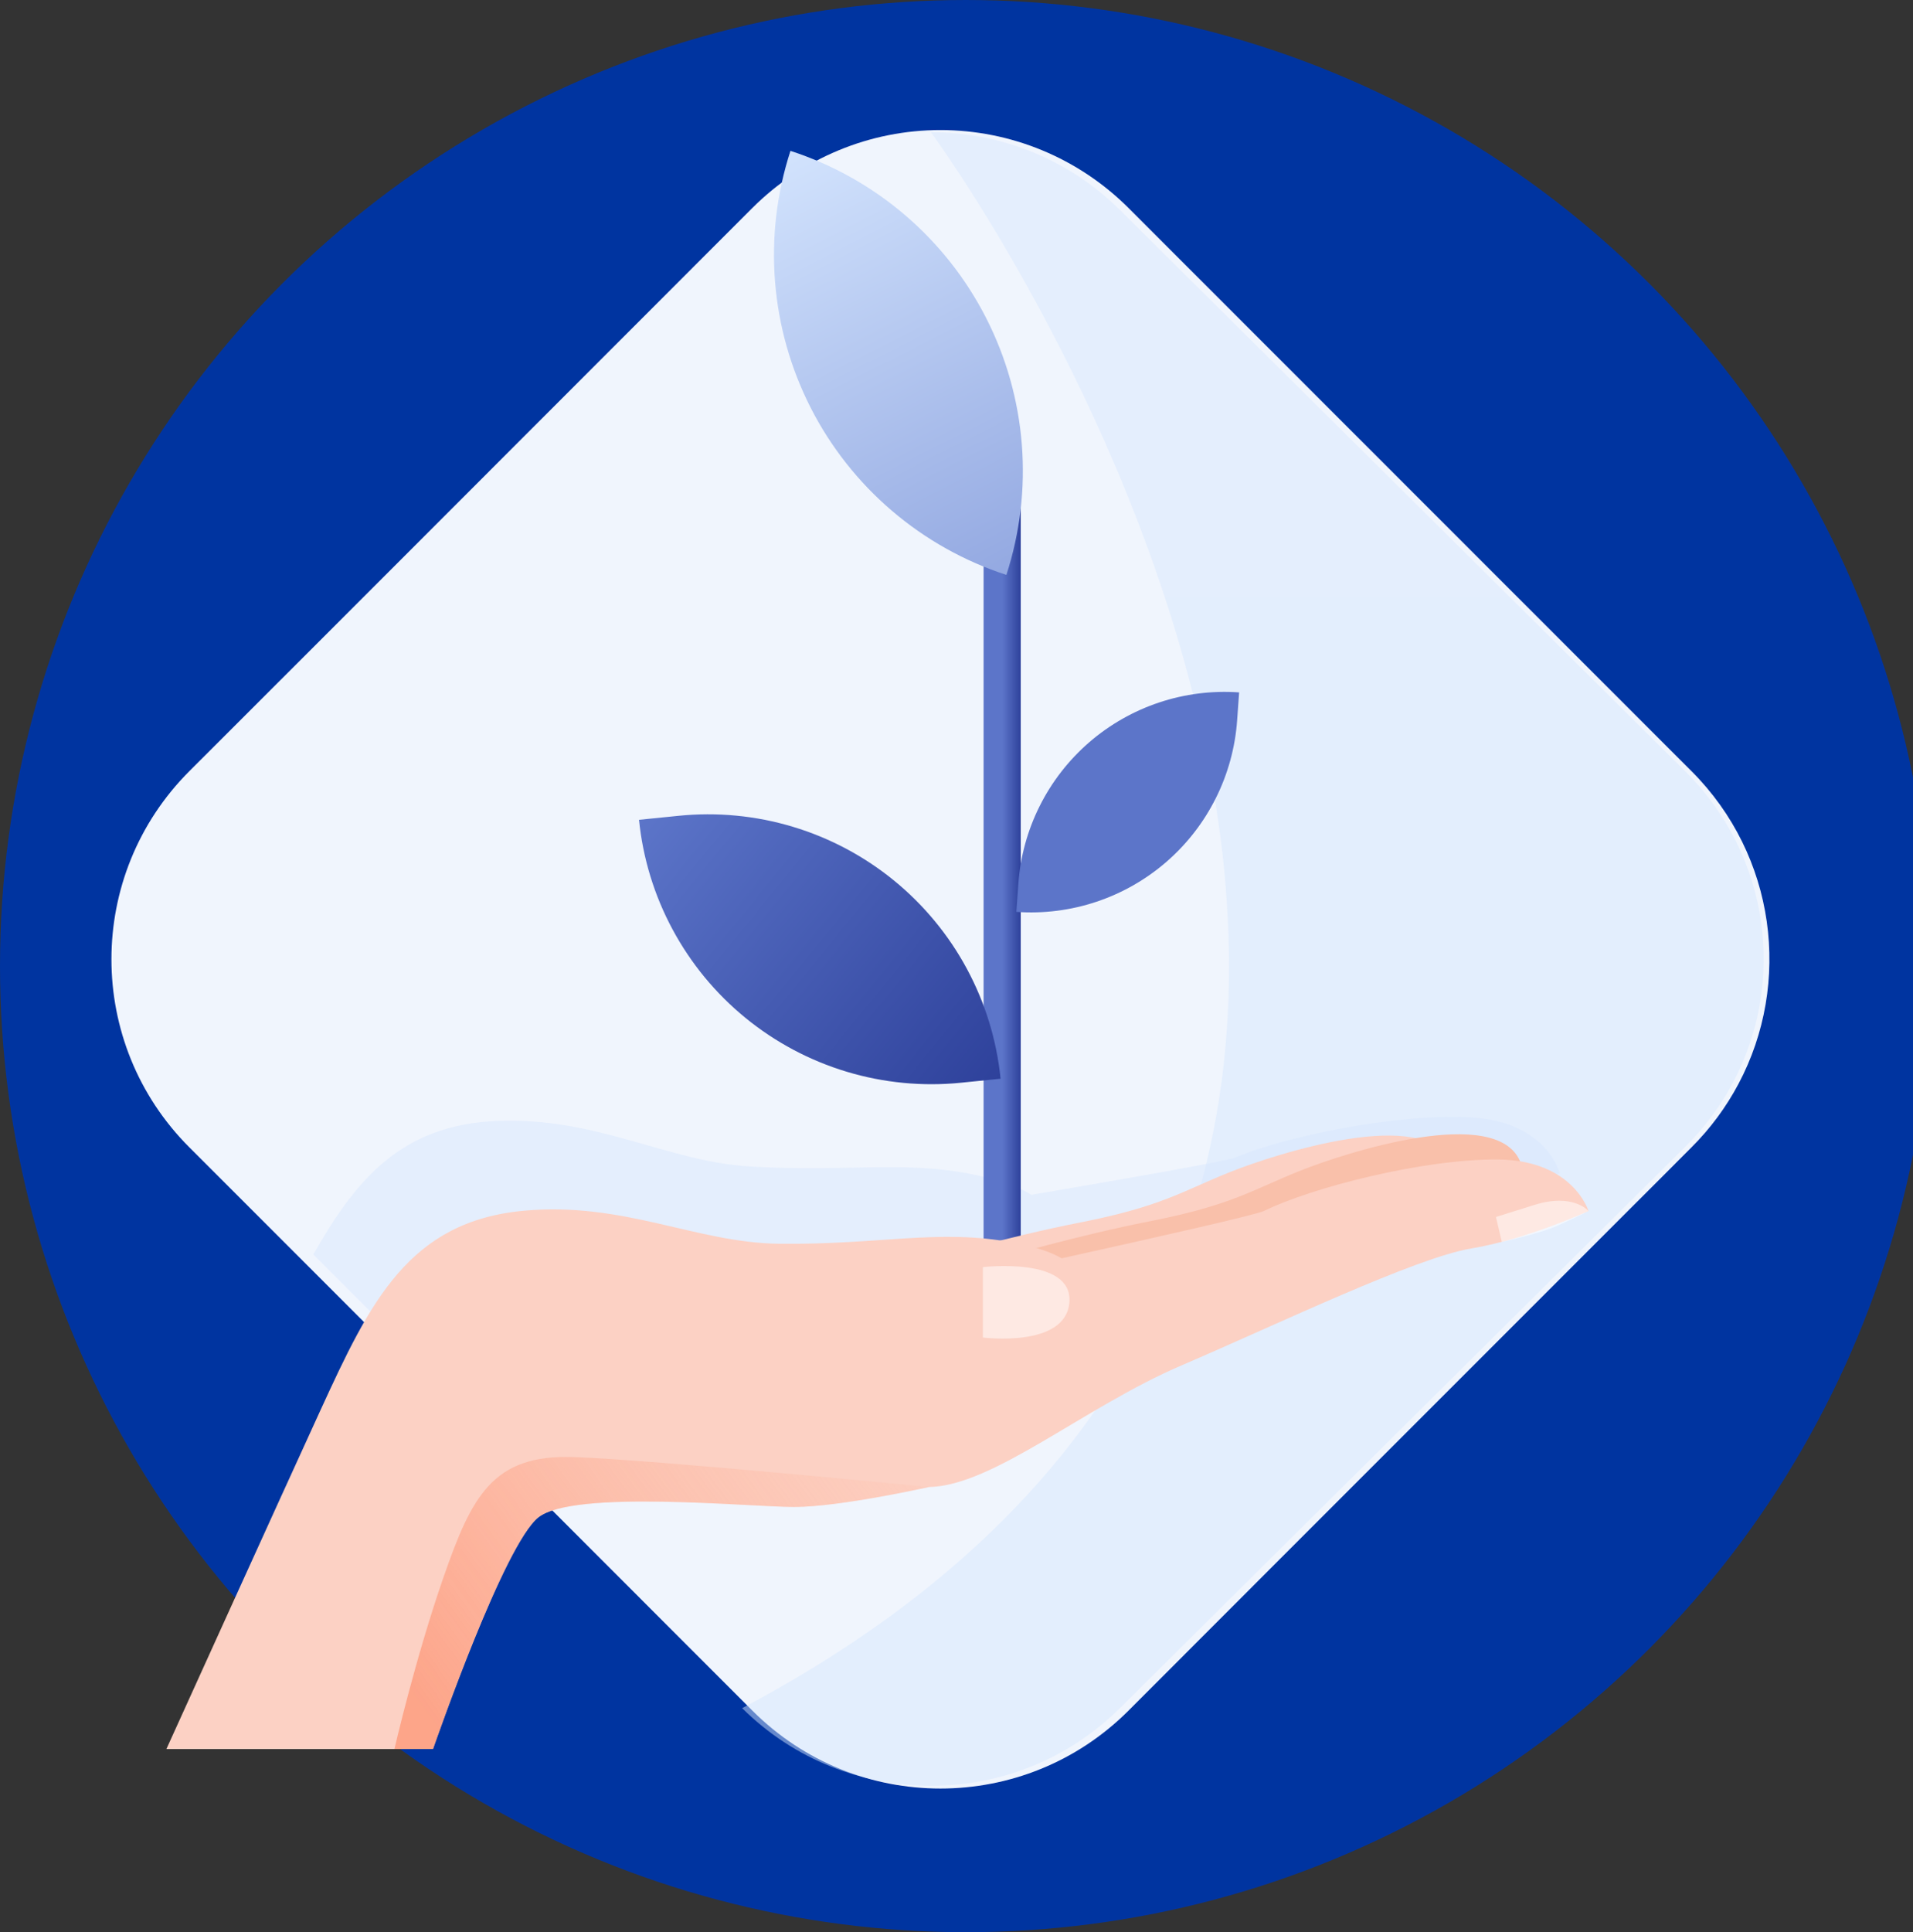 <svg width="103" height="104" viewBox="0 0 103 104" fill="none" xmlns="http://www.w3.org/2000/svg">
<rect x="0" y="0" width="103" height="104" fill="#333333" stroke="none"/>
<circle cx="52" cy="52" r="52" fill="#0034A0"/>
<path d="M93.609 58.33C92.941 59.591 92.087 60.745 91.076 61.752L89.38 63.452L88.076 64.754L68.902 83.927L60.76 92.075C55.169 97.665 46.102 97.665 40.51 92.075L23.442 75.002L22.889 74.449L20.356 71.916L14.505 66.065L13.871 65.431L13.433 64.993L13.196 64.756L10.194 61.754C4.602 56.165 4.602 47.101 10.194 41.509L18.338 33.37L38.813 12.89L40.509 11.194C41.839 9.865 43.417 8.81 45.155 8.09C46.892 7.37 48.754 7 50.635 7C52.515 7 54.377 7.37 56.114 8.09C57.852 8.81 59.43 9.865 60.76 11.194L91.075 41.509C95.63 46.06 96.477 52.922 93.609 58.33Z" fill="#F0F5FD"/>
<path opacity="0.48" d="M93.291 58.3C92.62 59.557 91.763 60.707 90.747 61.712L89.044 63.406L87.733 64.703L86.418 66.009L68.474 83.82L60.298 91.94C54.683 97.514 45.574 97.514 39.959 91.94C92.272 64.254 50.126 7.12 50.126 7.12C52.016 7.118 53.887 7.486 55.633 8.203C57.378 8.921 58.964 9.974 60.298 11.302L64.541 15.514L90.748 41.527C95.321 46.067 96.171 52.908 93.291 58.3Z" fill="url(#paint0_linear)"/>
<path opacity="0.48" d="M83.982 63.151C83.982 63.151 80.637 64.502 77.594 64.859C74.552 65.216 67.082 68.376 61.688 70.385C56.294 72.394 51.247 76.363 47.784 76.26C47.784 76.26 42.951 77.094 40.498 76.974C38.046 76.854 28.657 75.449 26.699 76.866C26.607 76.935 26.521 77.011 26.442 77.094L25.889 76.541L23.355 74.008L17.504 68.157L16.87 67.523C19.19 63.422 21.654 60.549 26.75 60.336C32.159 60.114 35.901 62.514 40.373 62.786C45.843 63.114 48.968 62.384 52.955 63.339C54.176 63.628 54.986 63.96 55.529 64.311C60.465 63.474 66.107 62.485 66.53 62.299C69.139 61.169 75.253 59.908 79.274 60.151C83.295 60.393 83.982 63.151 83.982 63.151Z" fill="url(#paint1_linear)"/>
<path d="M53.959 24.12V67.712" stroke="url(#paint2_linear)" stroke-width="2" stroke-miterlimit="10"/>
<path d="M49.959 67.812C49.959 67.812 54.31 66.553 58.13 65.805C62.569 64.936 63.686 64.101 66.205 63.094C68.724 62.087 76.776 59.505 78.074 62.58C79.289 65.453 56.949 71.298 56.949 71.298L49.959 67.812Z" fill="#FCD1C4"/>
<path d="M53.73 67.743C53.73 67.743 58.081 66.483 61.901 65.735C66.34 64.866 67.457 64.031 69.976 63.025C72.495 62.018 80.547 59.436 81.845 62.51C83.06 65.383 60.72 71.228 60.72 71.228L53.73 67.743Z" fill="#F9C0AA"/>
<path d="M85.528 65.18C85.528 65.18 82.255 66.692 79.233 67.195C76.211 67.698 68.905 71.223 63.616 73.492C58.327 75.76 53.479 79.975 50.015 80.039C50.015 80.039 45.228 81.111 42.773 81.111C40.318 81.111 30.871 80.167 28.984 81.676C27.156 83.139 23.558 93.446 23.326 94.107C23.323 94.119 23.32 94.13 23.316 94.142H8.959C8.959 94.142 15.164 80.46 17.271 75.867C19.916 70.109 21.994 65.728 28.228 65.165C33.62 64.678 37.474 66.893 41.952 66.945C47.432 67.006 50.519 66.125 54.547 66.881C55.781 67.111 56.606 67.405 57.163 67.728C62.053 66.648 67.641 65.386 68.055 65.18C70.605 63.923 76.65 62.367 80.678 62.41C84.707 62.454 85.528 65.18 85.528 65.18Z" fill="#FCD1C4"/>
<path opacity="0.71" d="M50.015 80.039C50.015 80.039 35.218 78.573 30.872 78.425C26.526 78.276 25.394 80.542 23.882 84.886C22.369 89.23 21.237 94.141 21.237 94.141H23.315C23.315 94.141 27.093 83.186 28.982 81.675C30.872 80.164 40.318 81.111 42.773 81.111C45.229 81.111 50.015 80.039 50.015 80.039Z" fill="url(#paint3_linear)"/>
<path opacity="0.52" d="M52.919 68.203V71.992C52.919 71.992 57.379 72.571 57.578 70.097C57.777 67.623 52.919 68.203 52.919 68.203Z" fill="white"/>
<path opacity="0.52" d="M85.529 65.181C85.529 65.181 84.704 64.201 82.625 64.851L80.546 65.502L80.86 66.844C80.86 66.844 82.472 66.487 83.476 66.127C84.058 65.918 85.529 65.181 85.529 65.181Z" fill="white"/>
<path d="M53.186 73.65C51.58 74.422 44.308 73.888 40.341 75.635C39.149 76.161 37.877 76.188 36.898 76.082L37.444 75.666C37.444 75.666 42.938 72.517 50.163 72.659C53.438 72.725 55.3 71.801 55.281 70.004C55.273 69.453 55.352 68.822 54.889 68.234C55.968 69.289 57.488 71.587 53.186 73.65Z" fill="url(#paint4_linear)"/>
<path d="M53.873 58.062L51.74 58.277C49.672 58.486 47.584 58.285 45.594 57.687C43.604 57.089 41.751 56.105 40.142 54.791C38.532 53.477 37.197 51.858 36.213 50.028C35.228 48.198 34.614 46.193 34.406 44.125L36.539 43.91C38.606 43.701 40.695 43.901 42.685 44.5C44.675 45.098 46.528 46.082 48.137 47.396C49.747 48.71 51.082 50.328 52.066 52.158C53.05 53.989 53.664 55.994 53.873 58.062Z" fill="url(#paint5_linear)"/>
<path d="M66.717 37.268L66.61 38.772C66.401 41.715 65.031 44.455 62.802 46.389C60.572 48.322 57.666 49.291 54.722 49.082L54.829 47.578C55.038 44.635 56.408 41.895 58.637 39.961C60.867 38.028 63.773 37.059 66.717 37.268Z" fill="url(#paint6_linear)"/>
<path d="M42.56 8.12C47.128 9.606 50.92 12.845 53.1 17.125C55.28 21.405 55.671 26.376 54.185 30.944C51.923 30.208 49.828 29.035 48.02 27.49C46.211 25.945 44.724 24.059 43.645 21.939C42.566 19.82 41.914 17.509 41.728 15.138C41.541 12.767 41.824 10.382 42.56 8.12Z" fill="url(#paint7_linear)"/>
<defs>
<linearGradient id="paint0_linear" x1="67.459" y1="17.52" x2="67.459" y2="144.559" gradientUnits="userSpaceOnUse">
<stop stop-color="#D6E6FD"/>
<stop offset="1" stop-color="#D2E3FD"/>
</linearGradient>
<linearGradient id="paint1_linear" x1="122561" y1="45894.9" x2="227577" y2="45894.9" gradientUnits="userSpaceOnUse">
<stop stop-color="#D6E6FD"/>
<stop offset="1" stop-color="#D2E3FD"/>
</linearGradient>
<linearGradient id="paint2_linear" x1="53.959" y1="45.916" x2="54.959" y2="45.916" gradientUnits="userSpaceOnUse">
<stop stop-color="#5C75C9"/>
<stop offset="1" stop-color="#2E419B"/>
</linearGradient>
<linearGradient id="paint3_linear" x1="22.364" y1="91.391" x2="55.646" y2="67.283" gradientUnits="userSpaceOnUse">
<stop stop-color="#FD9271"/>
<stop offset="1" stop-color="#FED4C4" stop-opacity="0"/>
</linearGradient>
<linearGradient id="paint4_linear" x1="54942.9" y1="21564.2" x2="45303.7" y2="29534.6" gradientUnits="userSpaceOnUse">
<stop stop-color="#FD9271"/>
<stop offset="1" stop-color="#FED4C4" stop-opacity="0"/>
</linearGradient>
<linearGradient id="paint5_linear" x1="34.885" y1="43.538" x2="53.392" y2="58.651" gradientUnits="userSpaceOnUse">
<stop stop-color="#5C75C9"/>
<stop offset="1" stop-color="#2E419B"/>
</linearGradient>
<linearGradient id="paint6_linear" x1="17260.9" y1="6161.36" x2="20554" y2="3304.37" gradientUnits="userSpaceOnUse">
<stop stop-color="#5C75C9"/>
<stop offset="1" stop-color="#2E419B"/>
</linearGradient>
<linearGradient id="paint7_linear" x1="64.415" y1="51.026" x2="42.567" y2="8.121" gradientUnits="userSpaceOnUse">
<stop stop-color="#5C75C9"/>
<stop offset="1" stop-color="#D2E3FD"/>
</linearGradient>
</defs>
</svg>
